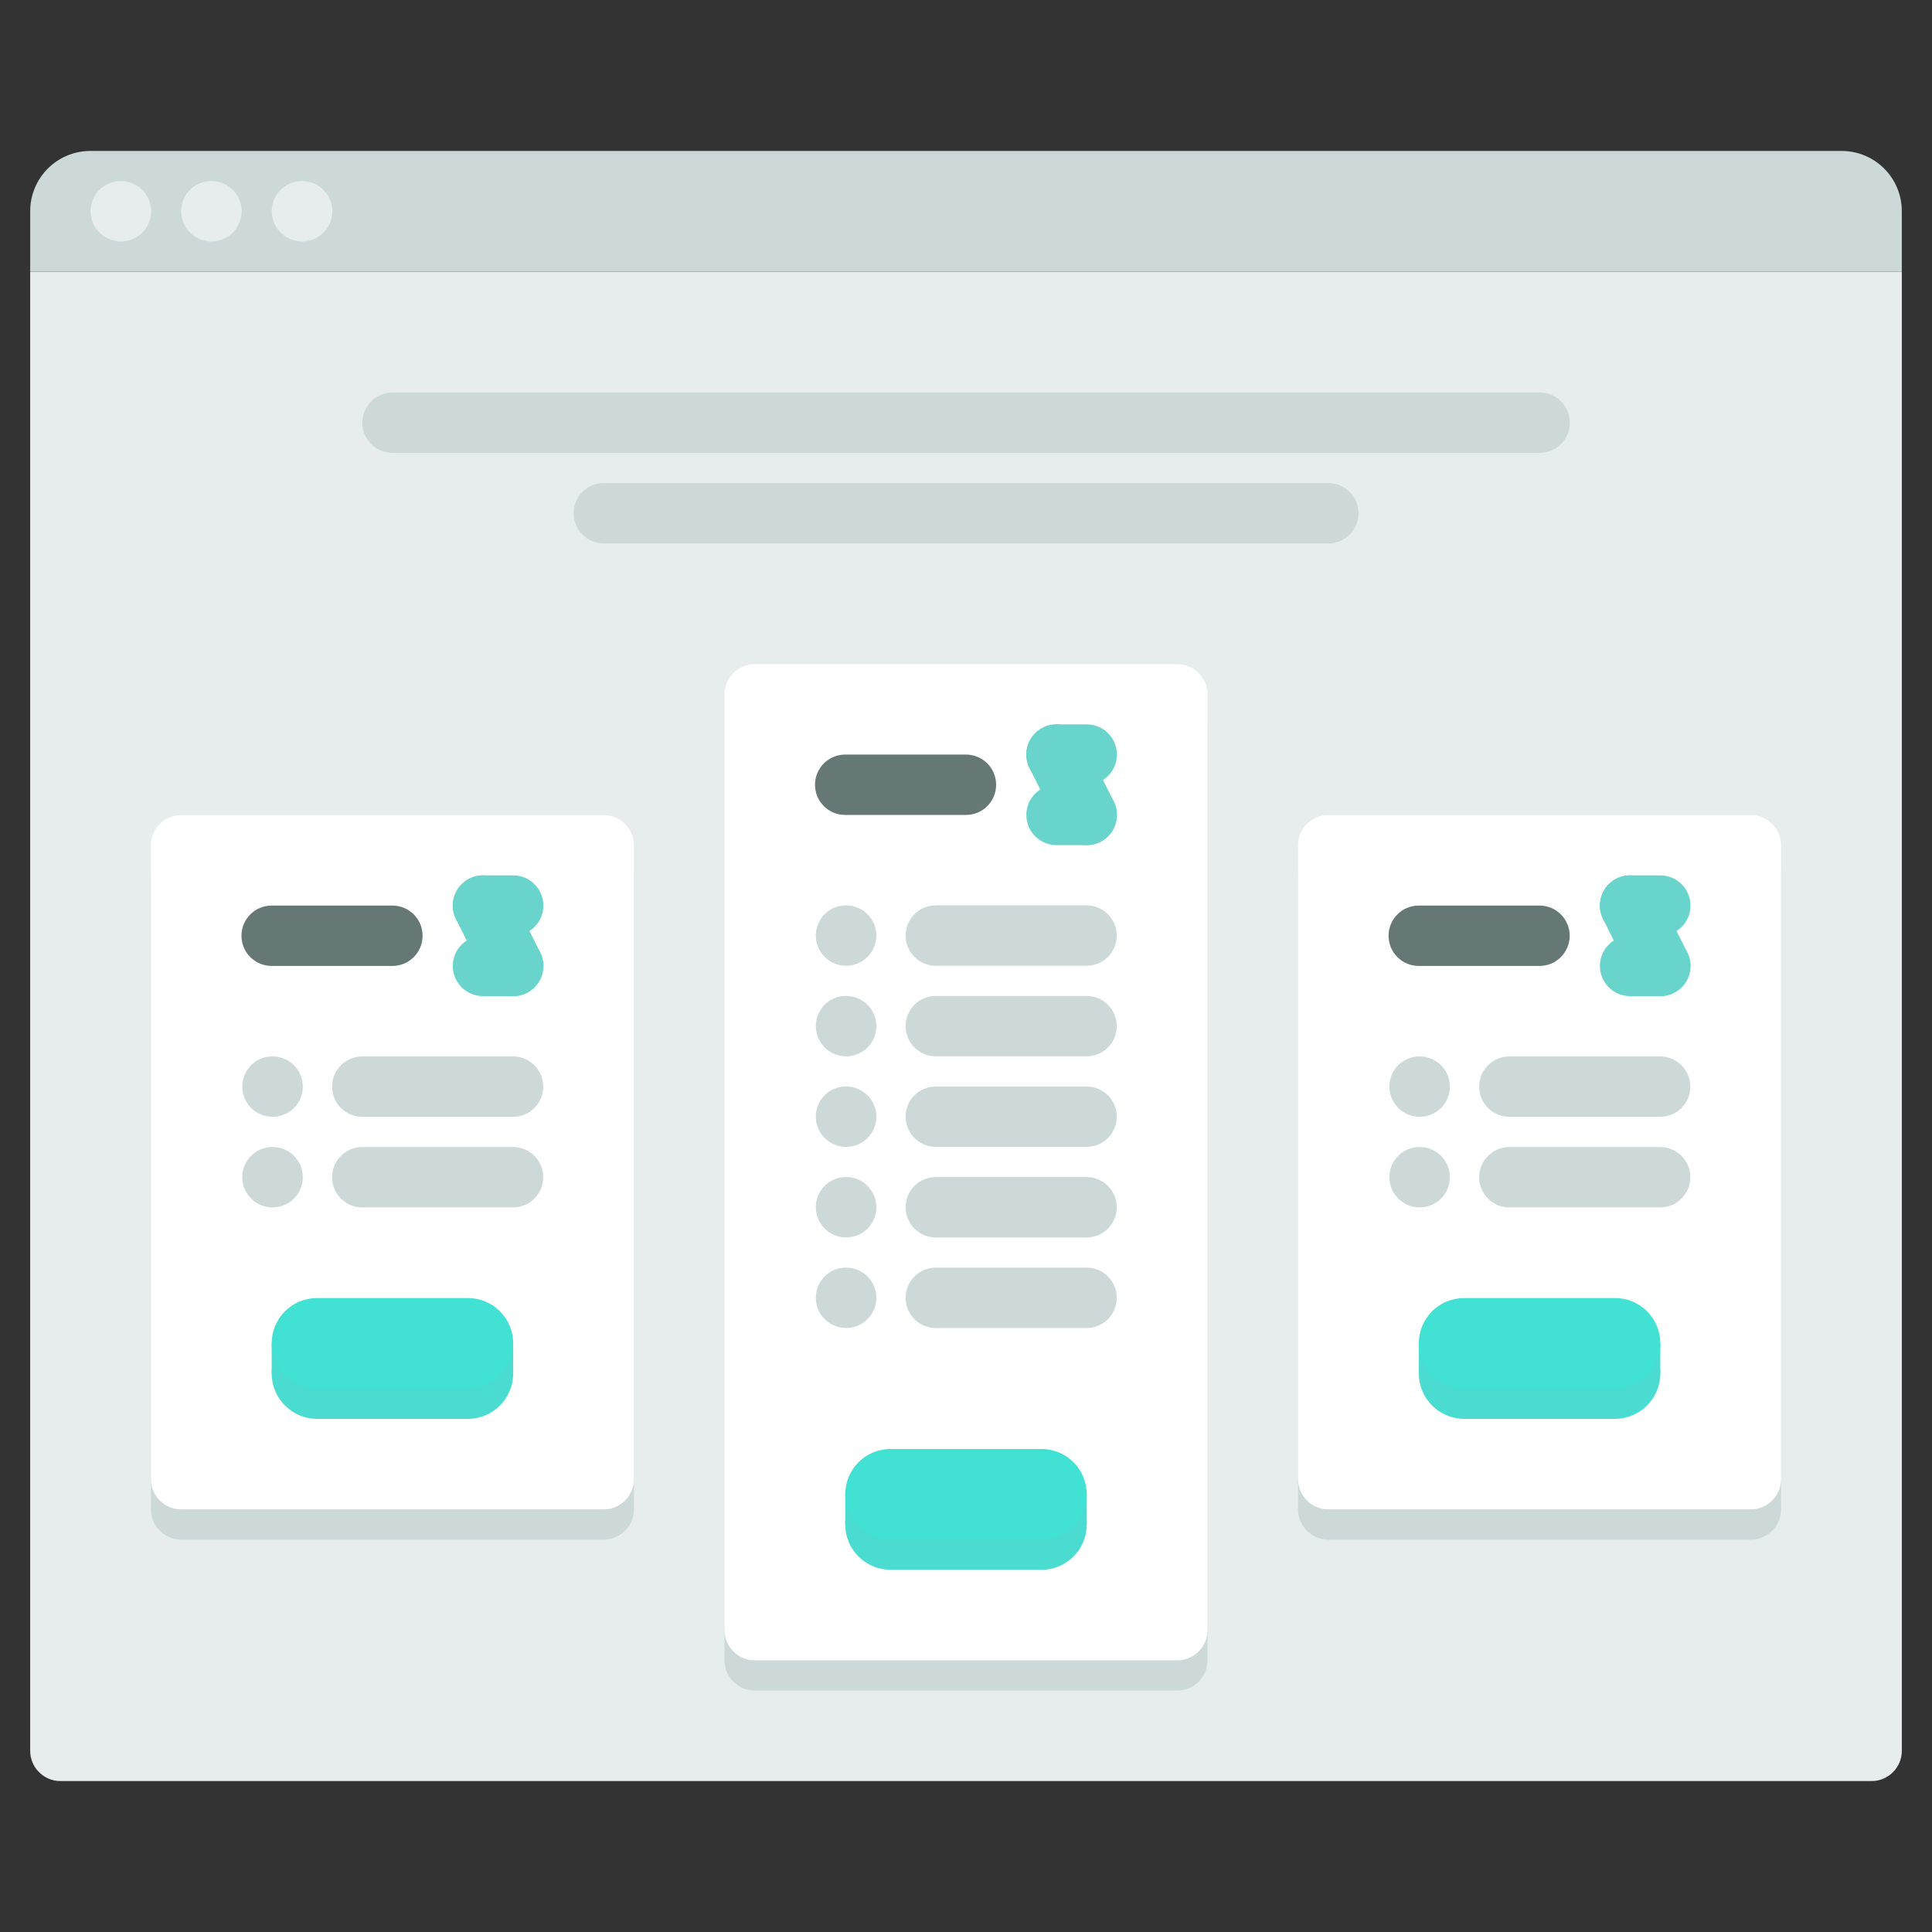 <svg xmlns="http://www.w3.org/2000/svg" enable-background="new 0 0 64 64" viewBox="0 0 64 64"><rect x="0" y="0" width="64" height="64" fill="#333333" stroke="none"/><path fill="#e6edec" d="M1,58c0,0.55,0.45,1,1,1h60c0.55,0,1-0.45,1-1V9H1V58z" class="colore6e9ed svgShape"></path><path fill="#ccd9d8" d="M63,7v2H1V7c0-1.109,0.89-2,2-2h58C62.11,5,63,5.891,63,7z" class="colorccd1d9 svgShape"></path><path fill="#e6edec" d="M4.006 5.998h-.01c-.553 0-.995.447-.995 1 0 .552.452 1 1.005 1s1-.448 1-1C5.006 6.445 4.559 5.998 4.006 5.998zM7.005 5.998h-.01C6.443 5.998 6 6.445 6 6.998c0 .552.453 1 1.005 1 .553 0 1-.448 1-1C8.005 6.445 7.558 5.998 7.005 5.998zM10.008 5.998h-.01c-.553 0-.995.447-.995 1 0 .552.452 1 1.005 1s1-.448 1-1C11.008 6.445 10.561 5.998 10.008 5.998z" class="colore6e9ed svgShape"></path><path fill="#ccd9d8" d="M44 28c-.55 0-1 .451-1 1v21.001c0 .55.45 1 1 1h14c.55 0 1-.45 1-1V29c0-.549-.45-1-1-1H44zM25 23c-.55 0-1 .451-1 1v31.001c0 .55.45 1 1 1h14c.55 0 1-.45 1-1V24c0-.549-.45-1-1-1H25zM6 28c-.55 0-1 .451-1 1v21.001c0 .55.45 1 1 1h14c.55 0 1-.45 1-1V29c0-.549-.45-1-1-1H6z" class="colorccd1d9 svgShape"></path><path fill="#ffffff" d="M44 27c-.55 0-1 .45-1 1v21c0 .55.45 1 1 1h14c.55 0 1-.45 1-1V28c0-.55-.45-1-1-1H44zM25 22c-.55 0-1 .45-1 1v31c0 .55.45 1 1 1h14c.55 0 1-.45 1-1V23c0-.55-.45-1-1-1H25zM6 27c-.55 0-1 .45-1 1v21c0 .55.45 1 1 1h14c.55 0 1-.45 1-1V28c0-.55-.45-1-1-1H6z" class="colorffffff svgShape"></path><path fill="#4adcd0" d="M53.5 44.001c.83 0 1.5.67 1.5 1.5 0 .82-.67 1.5-1.5 1.5h-5c-.83 0-1.5-.68-1.5-1.5 0-.83.67-1.5 1.5-1.5H53.5zM34.5 52.001h-5c-.83 0-1.5-.67-1.5-1.5s.67-1.5 1.5-1.5h5c.83 0 1.5.67 1.5 1.5S35.33 52.001 34.5 52.001zM15.5 44.001c.83 0 1.5.67 1.5 1.5 0 .82-.67 1.5-1.5 1.5h-5c-.83 0-1.5-.68-1.5-1.5 0-.83.67-1.5 1.5-1.5H15.5z" class="color4a89dc svgShape"></path><path fill="#ccd9d8" d="M51.002 15.002h-38c-.553 0-1-.447-1-1s.447-1 1-1h38c.553 0 1 .447 1 1S51.555 15.002 51.002 15.002zM44.002 18.001h-24c-.553 0-1-.448-1-1s.447-1 1-1h24c.553 0 1 .448 1 1S44.555 18.001 44.002 18.001z" class="colorccd1d9 svgShape"></path><path fill="#657876" d="M12.999,31.998h-4c-0.553,0-1-0.447-1-1s0.447-1,1-1h4c0.553,0,1,0.447,1,1S13.552,31.998,12.999,31.998z" class="color656d78 svgShape"></path><path fill="#68d4cb" d="M17,30.998h-1c-0.553,0-1-0.447-1-1s0.447-1,1-1h1c0.553,0,1,0.447,1,1S17.553,30.998,17,30.998z" class="colora0d468 svgShape"></path><path fill="#68d4cb" d="M17.001,32.998c-0.367,0-0.72-0.202-0.896-0.553l-1-2c-0.247-0.494-0.047-1.095,0.447-1.342
			c0.493-0.248,1.095-0.047,1.342,0.447l1,2c0.247,0.494,0.047,1.095-0.447,1.342C17.304,32.965,17.151,32.998,17.001,32.998z" class="colora0d468 svgShape"></path><path fill="#68d4cb" d="M17,32.998h-1c-0.553,0-1-0.447-1-1s0.447-1,1-1h1c0.553,0,1,0.447,1,1S17.553,32.998,17,32.998z" class="colora0d468 svgShape"></path><path fill="#ccd9d8" d="M9.031 39.997c-.553 0-1.005-.447-1.005-1s.442-1 .994-1h.011c.552 0 1 .447 1 1S9.583 39.997 9.031 39.997zM16.995 39.997h-4.994c-.553 0-1-.447-1-1s.447-1 1-1h4.994c.553 0 1 .447 1 1S17.548 39.997 16.995 39.997zM9.031 36.996c-.553 0-1.005-.447-1.005-1s.442-1 .994-1h.011c.552 0 1 .447 1 1S9.583 36.996 9.031 36.996zM16.995 36.996h-4.994c-.553 0-1-.447-1-1s.447-1 1-1h4.994c.553 0 1 .447 1 1S17.548 36.996 16.995 36.996z" class="colorccd1d9 svgShape"></path><path fill="#657876" d="M50.998,31.998h-4c-0.553,0-1-0.447-1-1s0.447-1,1-1h4c0.553,0,1,0.447,1,1S51.551,31.998,50.998,31.998z" class="color656d78 svgShape"></path><path fill="#68d4cb" d="M54.999,30.998h-1c-0.553,0-1-0.447-1-1s0.447-1,1-1h1c0.553,0,1,0.447,1,1S55.552,30.998,54.999,30.998z" class="colora0d468 svgShape"></path><path fill="#68d4cb" d="M55,32.998c-0.367,0-0.72-0.202-0.896-0.553l-1-2c-0.247-0.494-0.047-1.095,0.447-1.342
			c0.494-0.248,1.094-0.047,1.342,0.447l1,2c0.247,0.494,0.047,1.095-0.447,1.342C55.303,32.965,55.15,32.998,55,32.998z" class="colora0d468 svgShape"></path><path fill="#68d4cb" d="M54.999,32.998h-1c-0.553,0-1-0.447-1-1s0.447-1,1-1h1c0.553,0,1,0.447,1,1S55.552,32.998,54.999,32.998z" class="colora0d468 svgShape"></path><path fill="#ccd9d8" d="M47.03 39.997c-.553 0-1.005-.447-1.005-1s.442-1 .994-1h.011c.552 0 1 .447 1 1S47.582 39.997 47.03 39.997zM54.994 39.997H50c-.553 0-1-.447-1-1s.447-1 1-1h4.994c.553 0 1 .447 1 1S55.547 39.997 54.994 39.997zM47.03 36.996c-.553 0-1.005-.447-1.005-1s.442-1 .994-1h.011c.552 0 1 .447 1 1S47.582 36.996 47.03 36.996zM54.994 36.996H50c-.553 0-1-.447-1-1s.447-1 1-1h4.994c.553 0 1 .447 1 1S55.547 36.996 54.994 36.996z" class="colorccd1d9 svgShape"></path><path fill="#657876" d="M31.998,26.996h-4c-0.553,0-1-0.447-1-1s0.447-1,1-1h4c0.553,0,1,0.447,1,1S32.551,26.996,31.998,26.996z" class="color656d78 svgShape"></path><path fill="#68d4cb" d="M35.999,25.996h-1c-0.553,0-1-0.447-1-1s0.447-1,1-1h1c0.553,0,1,0.447,1,1S36.552,25.996,35.999,25.996z" class="colora0d468 svgShape"></path><path fill="#68d4cb" d="M36,27.996c-0.367,0-0.72-0.202-0.896-0.553l-1-2c-0.247-0.494-0.047-1.095,0.447-1.342
			c0.494-0.246,1.095-0.047,1.342,0.447l1,2c0.247,0.494,0.047,1.095-0.447,1.342C36.303,27.963,36.15,27.996,36,27.996z" class="colora0d468 svgShape"></path><path fill="#68d4cb" d="M35.999,27.996h-1c-0.553,0-1-0.447-1-1s0.447-1,1-1h1c0.553,0,1,0.447,1,1S36.552,27.996,35.999,27.996z" class="colora0d468 svgShape"></path><path fill="#ccd9d8" d="M28.03 34.992c-.553 0-1.005-.447-1.005-1s.442-1 .994-1h.011c.552 0 1 .447 1 1S28.582 34.992 28.03 34.992zM35.994 34.992H31c-.553 0-1-.447-1-1s.447-1 1-1h4.994c.553 0 1 .447 1 1S36.547 34.992 35.994 34.992zM28.03 37.992c-.553 0-1.005-.447-1.005-1s.442-1 .994-1h.011c.552 0 1 .447 1 1S28.582 37.992 28.03 37.992zM35.994 37.992H31c-.553 0-1-.447-1-1s.447-1 1-1h4.994c.553 0 1 .447 1 1S36.547 37.992 35.994 37.992zM28.03 40.992c-.553 0-1.005-.447-1.005-1s.442-1 .994-1h.011c.552 0 1 .447 1 1S28.582 40.992 28.03 40.992zM35.994 40.992H31c-.553 0-1-.447-1-1s.447-1 1-1h4.994c.553 0 1 .447 1 1S36.547 40.992 35.994 40.992zM28.03 43.992c-.553 0-1.005-.447-1.005-1s.442-1 .994-1h.011c.552 0 1 .447 1 1S28.582 43.992 28.03 43.992zM35.994 43.992H31c-.553 0-1-.447-1-1s.447-1 1-1h4.994c.553 0 1 .447 1 1S36.547 43.992 35.994 43.992zM28.03 31.992c-.553 0-1.005-.447-1.005-1s.442-1 .994-1h.011c.552 0 1 .447 1 1S28.582 31.992 28.03 31.992zM35.994 31.992H31c-.553 0-1-.447-1-1s.447-1 1-1h4.994c.553 0 1 .447 1 1S36.547 31.992 35.994 31.992z" class="colorccd1d9 svgShape"></path><rect width="8" height="1.001" x="9" y="44.5" fill="#4adcd0" class="color4a89dc svgShape"></rect><rect width="8" height="1.001" x="28" y="49.499" fill="#4adcd0" class="color4a89dc svgShape"></rect><rect width="8" height="1.001" x="47" y="44.5" fill="#4adcd0" class="color4a89dc svgShape"></rect><path fill="#41e1d4" d="M53.5 43c.83 0 1.5.67 1.5 1.5 0 .82-.67 1.5-1.5 1.5h-5c-.83 0-1.5-.68-1.5-1.5 0-.83.67-1.5 1.5-1.5H53.5zM34.5 51h-5c-.83 0-1.5-.67-1.5-1.5s.67-1.5 1.5-1.5h5c.83 0 1.5.67 1.5 1.5S35.33 51 34.5 51zM15.5 43c.83 0 1.5.67 1.5 1.5 0 .82-.67 1.5-1.5 1.5h-5C9.67 46 9 45.32 9 44.5c0-.83.67-1.5 1.5-1.5H15.5z" class="color5d9cec svgShape"></path></svg>